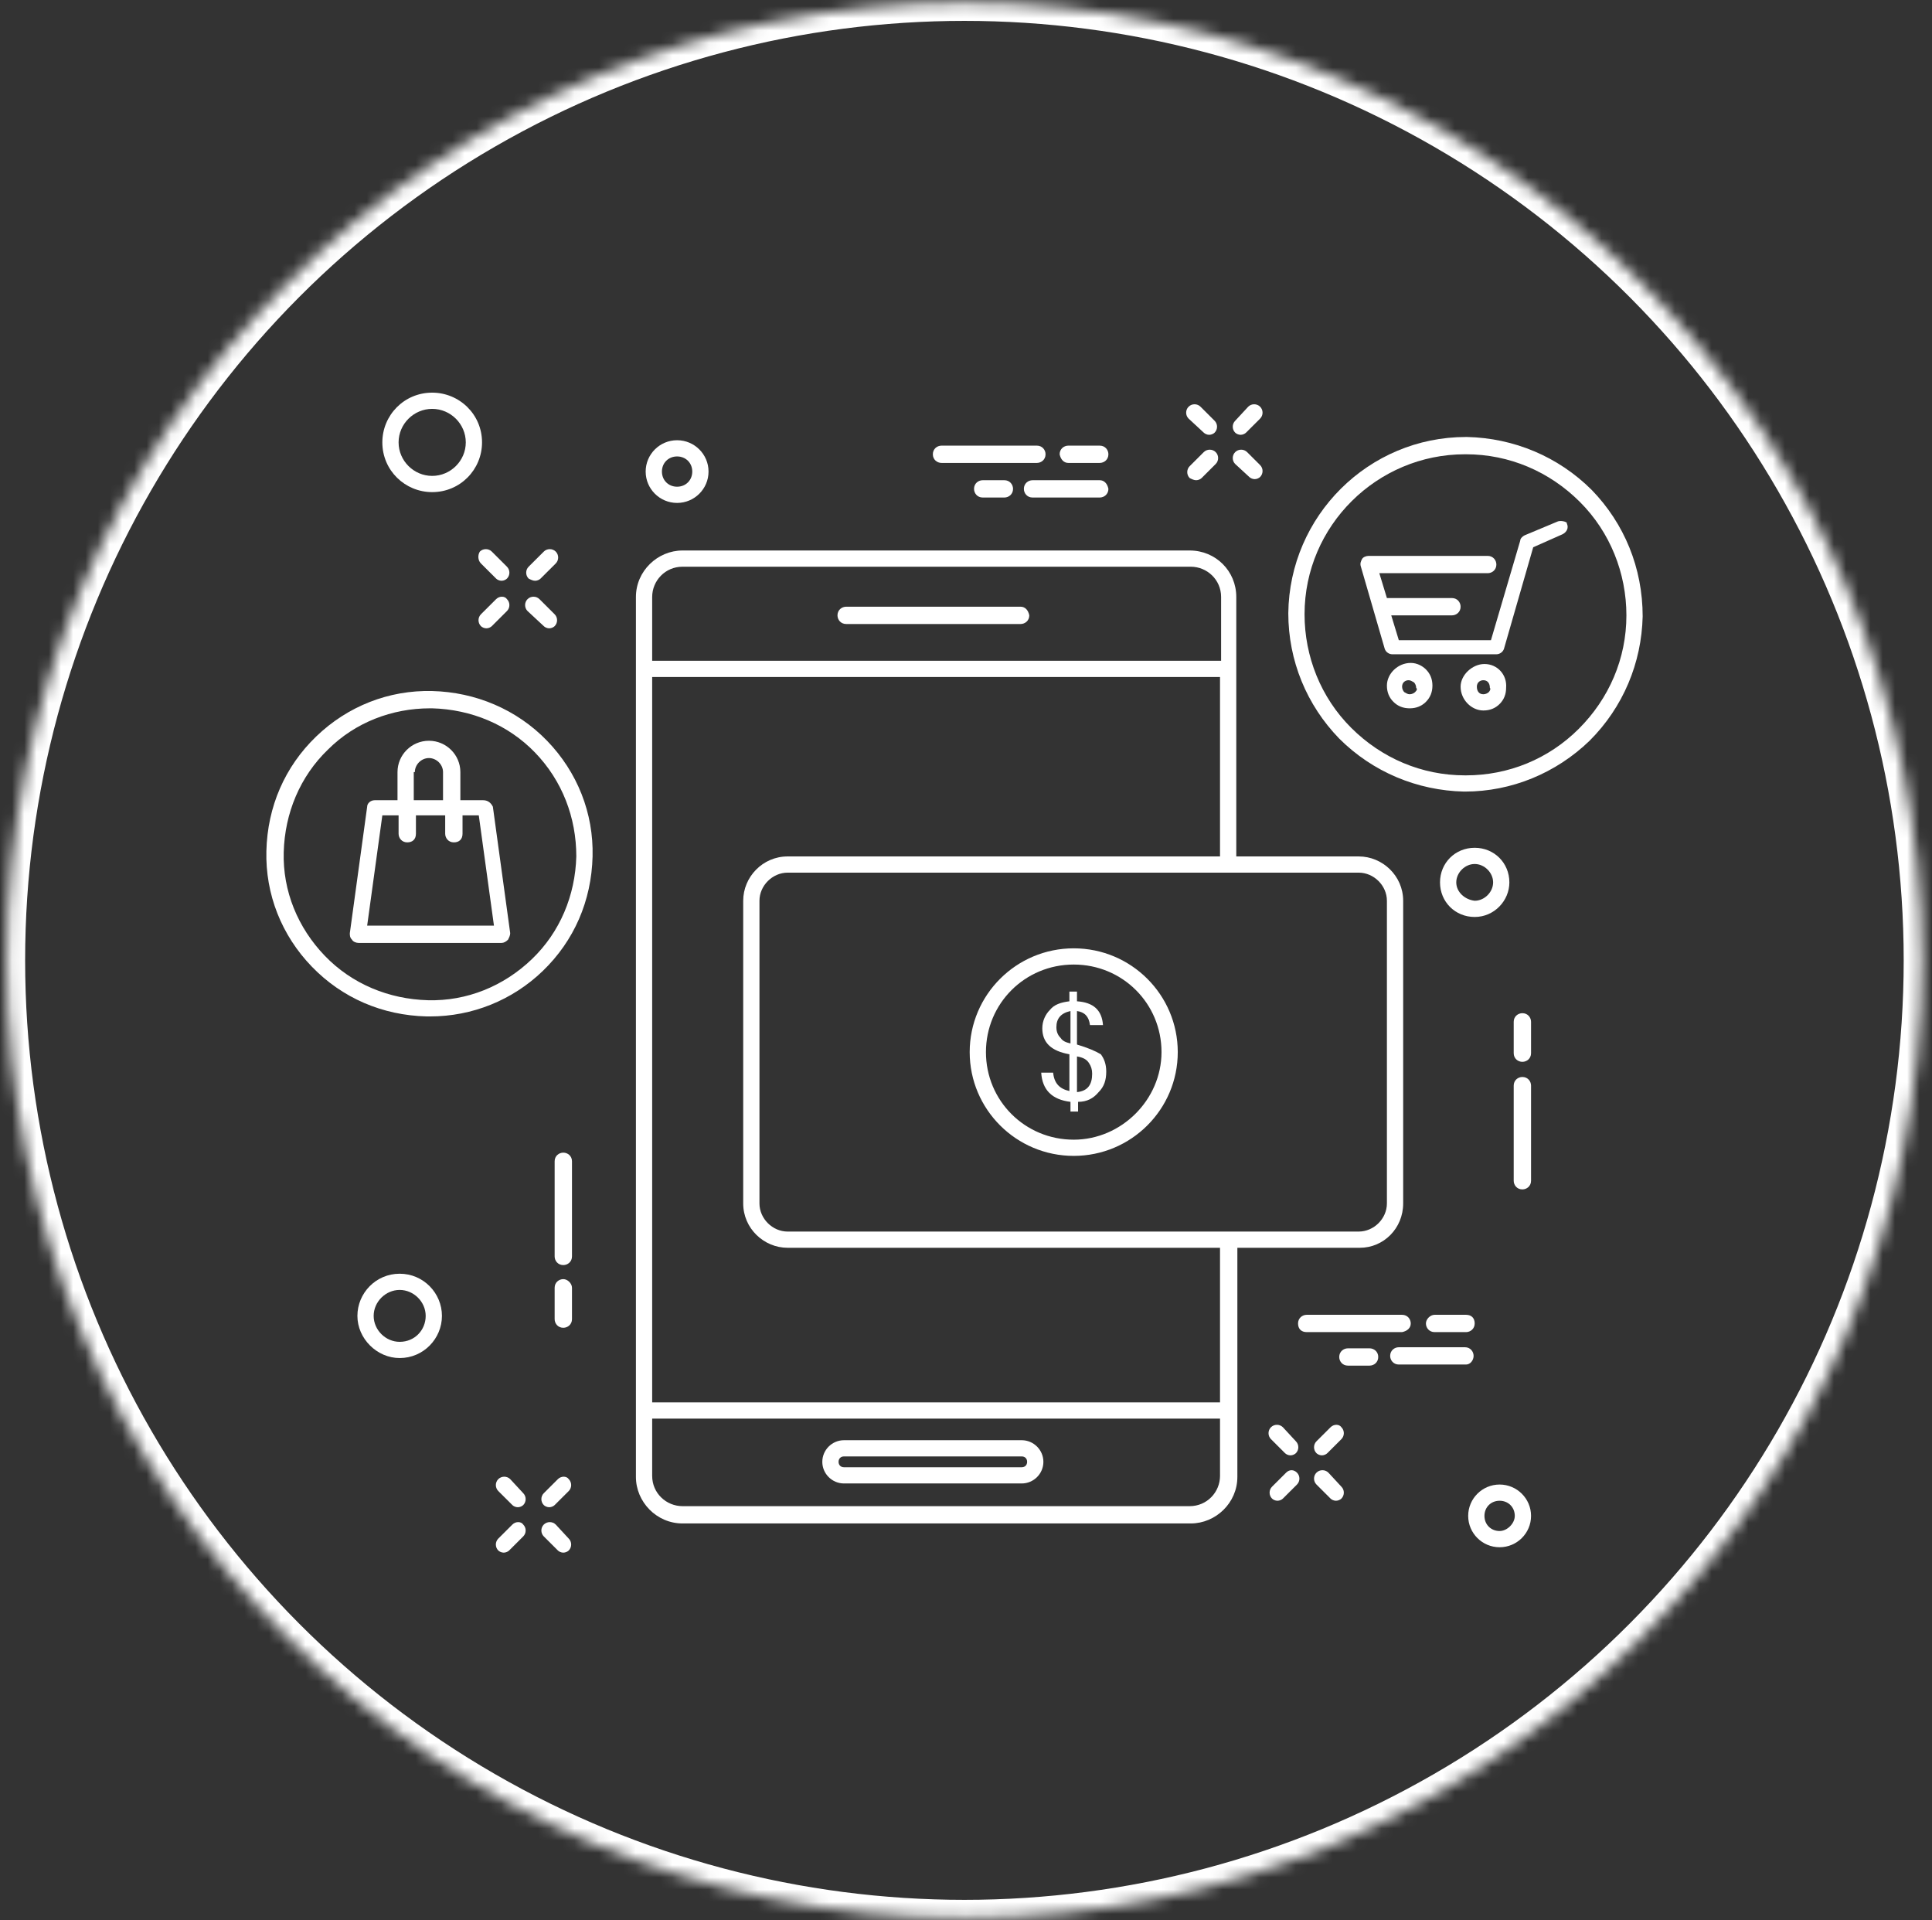 <?xml version="1.0" encoding="UTF-8"?>
<svg width="158px" height="157px" viewBox="0 0 158 157" version="1.1" xmlns="http://www.w3.org/2000/svg" xmlns:xlink="http://www.w3.org/1999/xlink">
    <rect x="0" y="0" width="158" height="157" fill="#333333" stroke="none"/>
    <!-- Generator: Sketch 42 (36781) - http://www.bohemiancoding.com/sketch -->
    <title>icon-digital transformation</title>
    <desc>Created with Sketch.</desc>
    <defs>
        <ellipse id="path-1" cx="78.392" cy="78.524" rx="78.315" ry="78.317"></ellipse>
        <mask id="mask-2" maskContentUnits="userSpaceOnUse" maskUnits="objectBoundingBox" x="0" y="0" width="156.63" height="156.635" fill="white">
            <use xlink:href="#path-1"></use>
        </mask>
    </defs>
    <g id="Mobile---320px" stroke="none" stroke-width="1" fill="none" fill-rule="evenodd">
        <g id="digitalml---Mobile-Homepage" transform="translate(-81, -3350)">
            <g id="Group-14" transform="translate(-878, 3035)">
                <g id="Digital-Transformation" transform="translate(909, 315)">
                    <g transform="translate(50.478, 0)" id="icon-digital-transformation">
                        <g>
                            <use id="Oval-4" stroke="#FFFFFF" mask="url(#mask-2)" stroke-width="3" xlink:href="#path-1"></use>
                            <path d="M38.854,46.072 L40.095,47.309 C40.184,47.398 40.361,47.486 40.538,47.486 C40.716,47.486 40.893,47.398 40.981,47.309 C41.247,47.044 41.247,46.602 40.981,46.337 L39.741,45.099 C39.475,44.834 39.032,44.834 38.766,45.099 C38.589,45.364 38.589,45.806 38.854,46.072 Z" id="Shape" fill="#FFFFFF"></path>
                            <path d="M43.995,51.198 C44.083,51.287 44.261,51.375 44.438,51.375 C44.615,51.375 44.792,51.287 44.881,51.198 C45.147,50.933 45.147,50.491 44.881,50.226 L43.64,48.989 C43.374,48.723 42.931,48.723 42.665,48.989 C42.399,49.254 42.399,49.696 42.665,49.961 L43.995,51.198 Z" id="Shape" fill="#FFFFFF"></path>
                            <path d="M40.095,48.989 L38.854,50.226 C38.589,50.491 38.589,50.933 38.854,51.198 C38.943,51.287 39.12,51.375 39.298,51.375 C39.475,51.375 39.652,51.287 39.741,51.198 L40.981,49.961 C41.247,49.696 41.247,49.254 40.981,48.989 C40.804,48.723 40.361,48.723 40.095,48.989 Z" id="Shape" fill="#FFFFFF"></path>
                            <path d="M43.286,47.486 C43.463,47.486 43.64,47.398 43.729,47.309 L44.97,46.072 C45.235,45.806 45.235,45.364 44.97,45.099 C44.704,44.834 44.261,44.834 43.995,45.099 L42.754,46.337 C42.488,46.602 42.488,47.044 42.754,47.309 C42.931,47.398 43.108,47.486 43.286,47.486 Z" id="Shape" fill="#FFFFFF"></path>
                            <path d="M34.866,40.238 C37.171,40.238 38.943,38.381 38.943,36.172 C38.943,33.873 37.082,32.105 34.866,32.105 C32.562,32.105 30.79,33.962 30.79,36.172 C30.79,38.47 32.651,40.238 34.866,40.238 Z M34.866,33.431 C36.373,33.431 37.614,34.669 37.614,36.172 C37.614,37.674 36.373,38.912 34.866,38.912 C33.36,38.912 32.119,37.674 32.119,36.172 C32.119,34.669 33.36,33.431 34.866,33.431 Z" id="Shape" fill="#FFFFFF"></path>
                            <path d="M32.208,104.146 C30.258,104.146 28.751,105.737 28.751,107.594 C28.751,109.45 30.346,111.041 32.208,111.041 C34.157,111.041 35.664,109.45 35.664,107.594 C35.664,105.737 34.157,104.146 32.208,104.146 Z M32.208,109.715 C31.055,109.715 30.081,108.743 30.081,107.594 C30.081,106.445 31.055,105.472 32.208,105.472 C33.36,105.472 34.335,106.445 34.335,107.594 C34.335,108.743 33.448,109.715 32.208,109.715 Z" id="Shape" fill="#FFFFFF"></path>
                            <path d="M82.989,49.607 L68.721,49.607 C68.366,49.607 68.012,49.873 68.012,50.315 C68.012,50.668 68.278,51.022 68.721,51.022 L82.989,51.022 C83.344,51.022 83.698,50.756 83.698,50.315 C83.61,49.873 83.344,49.607 82.989,49.607 Z" id="Shape" fill="#FFFFFF"></path>
                            <path d="M114.274,98.401 L114.274,73.65 C114.274,71.617 112.59,70.026 110.64,70.026 L100.626,70.026 L100.626,48.812 C100.626,46.69 98.942,45.011 96.815,45.011 L55.339,45.011 C53.3,45.011 51.528,46.69 51.528,48.812 L51.528,120.764 C51.528,122.797 53.212,124.565 55.339,124.565 L96.903,124.565 C98.942,124.565 100.714,122.886 100.714,120.764 L100.714,102.025 L110.729,102.025 C112.679,102.025 114.274,100.434 114.274,98.401 Z M52.857,48.812 C52.857,47.486 53.921,46.337 55.339,46.337 L96.903,46.337 C98.233,46.337 99.385,47.398 99.385,48.812 L99.385,54.027 L52.857,54.027 L52.857,48.812 Z M99.296,120.676 C99.296,122.002 98.233,123.151 96.815,123.151 L55.339,123.151 C54.009,123.151 52.857,122.09 52.857,120.676 L52.857,115.991 L99.296,115.991 L99.296,120.676 Z M99.296,114.665 L52.857,114.665 L52.857,55.353 L99.296,55.353 L99.296,70.026 L63.935,70.026 C61.897,70.026 60.302,71.706 60.302,73.65 L60.302,98.401 C60.302,100.434 61.985,102.025 63.935,102.025 L99.296,102.025 L99.296,114.665 Z M63.935,100.699 C62.694,100.699 61.631,99.638 61.631,98.401 L61.631,73.65 C61.631,72.413 62.694,71.352 63.935,71.352 L100.626,71.352 L110.64,71.352 C111.881,71.352 112.944,72.413 112.944,73.65 L112.944,98.401 C112.944,99.638 111.881,100.699 110.64,100.699 L63.935,100.699 Z" id="Shape" fill="#FFFFFF"></path>
                            <path d="M87.332,77.54 C82.635,77.54 78.824,81.341 78.824,86.026 C78.824,90.71 82.635,94.511 87.332,94.511 C92.029,94.511 95.84,90.71 95.84,86.026 C95.84,81.341 92.029,77.54 87.332,77.54 Z M87.332,93.186 C83.344,93.186 80.153,90.003 80.153,86.026 C80.153,82.048 83.344,78.866 87.332,78.866 C91.32,78.866 94.511,82.048 94.511,86.026 C94.511,89.915 91.231,93.186 87.332,93.186 Z" id="Shape" fill="#FFFFFF"></path>
                            <path d="M34.866,56.502 C31.321,56.414 27.954,57.74 25.384,60.215 C22.813,62.69 21.395,65.96 21.307,69.584 C21.218,73.12 22.548,76.479 25.029,79.043 C27.511,81.606 30.79,83.02 34.423,83.109 L34.689,83.109 C38.145,83.109 41.425,81.783 43.906,79.396 C46.476,76.921 47.894,73.65 47.983,70.026 C48.071,66.491 46.742,63.132 44.261,60.568 C41.779,58.005 38.411,56.59 34.866,56.502 Z M46.653,70.026 C46.565,73.209 45.324,76.214 43.02,78.424 C40.716,80.634 37.702,81.871 34.512,81.783 C31.321,81.694 28.308,80.457 26.093,78.159 C23.877,75.86 22.636,72.855 22.725,69.673 C22.813,66.491 24.054,63.485 26.358,61.275 C28.574,59.066 31.587,57.916 34.689,57.916 L34.866,57.916 C38.057,58.005 41.07,59.242 43.286,61.541 C45.501,63.839 46.653,66.844 46.653,70.026 L46.653,70.026 Z" id="Shape" fill="#FFFFFF"></path>
                            <path d="M129.695,40.061 C126.947,37.321 123.314,35.818 119.503,35.73 L119.414,35.73 C111.438,35.73 104.968,42.182 104.88,50.138 C104.88,54.027 106.386,57.651 109.045,60.391 C111.792,63.132 115.426,64.634 119.237,64.723 L119.325,64.723 C123.136,64.723 126.77,63.22 129.517,60.568 C132.265,57.828 133.771,54.204 133.86,50.403 C133.86,46.425 132.353,42.801 129.695,40.061 Z M128.631,59.596 C126.15,62.071 122.87,63.397 119.414,63.397 L119.325,63.397 C115.78,63.397 112.501,61.983 110.02,59.507 C107.538,57.032 106.209,53.673 106.209,50.226 C106.209,42.978 112.147,37.144 119.325,37.144 L119.414,37.144 C122.959,37.144 126.238,38.558 128.72,41.033 C131.201,43.508 132.53,46.867 132.53,50.315 C132.53,53.85 131.112,57.121 128.631,59.596 Z" id="Shape" fill="#FFFFFF"></path>
                            <path d="M126.947,42.624 L124.2,43.773 C124.023,43.862 123.845,44.039 123.845,44.215 L121.452,52.348 L113.919,52.348 L113.299,50.315 L118.262,50.315 C118.616,50.315 118.971,50.049 118.971,49.607 C118.971,49.254 118.705,48.9 118.262,48.9 L118.262,48.9 L112.944,48.9 L112.944,48.9 L112.324,46.867 L121.187,46.867 C121.541,46.867 121.896,46.602 121.896,46.16 C121.896,45.806 121.63,45.453 121.187,45.453 L121.187,45.453 L111.438,45.453 C111.261,45.453 110.995,45.541 110.906,45.718 C110.817,45.895 110.729,46.072 110.817,46.337 L112.767,53.055 C112.856,53.32 113.122,53.497 113.388,53.497 L113.388,53.497 L121.896,53.497 C122.161,53.497 122.427,53.32 122.516,53.055 L124.909,44.746 L127.302,43.685 C127.656,43.508 127.833,43.155 127.656,42.801 C127.745,42.713 127.302,42.536 126.947,42.624 Z" id="Shape" fill="#FFFFFF"></path>
                            <path d="M120.921,54.292 C119.946,54.292 118.971,55.176 118.971,56.149 C118.971,57.209 119.857,58.093 120.832,58.093 L120.832,58.093 C121.364,58.093 121.807,57.916 122.161,57.563 C122.516,57.209 122.693,56.767 122.693,56.237 L122.693,56.237 C122.782,55.176 121.984,54.292 120.921,54.292 Z M121.275,56.59 C121.187,56.679 121.009,56.767 120.832,56.767 C120.478,56.767 120.3,56.502 120.3,56.149 C120.3,55.795 120.566,55.618 120.832,55.618 L120.832,55.618 C121.187,55.618 121.364,55.883 121.364,56.237 C121.452,56.325 121.364,56.502 121.275,56.59 Z" id="Shape" fill="#FFFFFF"></path>
                            <path d="M114.894,54.204 L114.894,54.204 C113.831,54.204 112.944,55.088 112.944,56.06 C112.944,56.59 113.122,57.032 113.476,57.386 C113.831,57.74 114.274,57.916 114.806,57.916 L114.806,57.916 C115.337,57.916 115.78,57.74 116.135,57.386 C116.489,57.032 116.667,56.59 116.667,56.06 C116.667,55.53 116.489,55.088 116.135,54.734 C115.869,54.469 115.426,54.204 114.894,54.204 Z M115.249,56.59 C115.16,56.679 114.983,56.767 114.806,56.767 C114.628,56.767 114.54,56.679 114.362,56.59 C114.274,56.502 114.185,56.325 114.185,56.149 C114.185,55.795 114.451,55.618 114.717,55.618 C114.894,55.618 114.983,55.707 115.16,55.795 C115.249,55.883 115.337,56.06 115.337,56.237 C115.426,56.325 115.426,56.414 115.249,56.59 Z" id="Shape" fill="#FFFFFF"></path>
                            <path d="M97.967,35.376 C98.056,35.464 98.233,35.553 98.41,35.553 C98.587,35.553 98.765,35.464 98.853,35.376 C99.119,35.111 99.119,34.669 98.853,34.404 L97.701,33.255 C97.435,32.989 96.992,32.989 96.726,33.255 C96.46,33.52 96.46,33.962 96.726,34.227 L97.967,35.376 Z" id="Shape" fill="#FFFFFF"></path>
                            <path d="M101.689,39 C101.778,39.089 101.955,39.177 102.132,39.177 C102.31,39.177 102.487,39.089 102.575,39 C102.841,38.735 102.841,38.293 102.575,38.028 L101.512,36.967 C101.246,36.702 100.803,36.702 100.537,36.967 C100.271,37.232 100.271,37.674 100.537,37.939 L101.689,39 Z" id="Shape" fill="#FFFFFF"></path>
                            <path d="M97.347,39.265 C97.524,39.265 97.701,39.177 97.79,39.089 L98.942,37.939 C99.208,37.674 99.208,37.232 98.942,36.967 C98.676,36.702 98.233,36.702 97.967,36.967 L96.815,38.116 C96.549,38.381 96.549,38.823 96.815,39.089 C96.992,39.177 97.169,39.265 97.347,39.265 Z" id="Shape" fill="#FFFFFF"></path>
                            <path d="M100.98,35.553 C101.157,35.553 101.335,35.464 101.423,35.376 L102.575,34.227 C102.841,33.962 102.841,33.52 102.575,33.255 C102.31,32.989 101.866,32.989 101.601,33.255 L100.537,34.404 C100.271,34.669 100.271,35.111 100.537,35.376 C100.626,35.464 100.803,35.553 100.98,35.553 Z" id="Shape" fill="#FFFFFF"></path>
                            <path d="M104.437,116.698 C104.171,116.433 103.728,116.433 103.462,116.698 C103.196,116.963 103.196,117.405 103.462,117.671 L104.614,118.82 C104.702,118.908 104.88,118.997 105.057,118.997 C105.234,118.997 105.411,118.908 105.5,118.82 C105.766,118.555 105.766,118.113 105.5,117.847 L104.437,116.698 Z" id="Shape" fill="#FFFFFF"></path>
                            <path d="M108.159,120.411 C107.893,120.146 107.45,120.146 107.184,120.411 C106.918,120.676 106.918,121.118 107.184,121.383 L108.336,122.532 C108.425,122.621 108.602,122.709 108.779,122.709 C108.956,122.709 109.134,122.621 109.222,122.532 C109.488,122.267 109.488,121.825 109.222,121.56 L108.159,120.411 Z" id="Shape" fill="#FFFFFF"></path>
                            <path d="M104.702,120.411 L103.55,121.56 C103.284,121.825 103.284,122.267 103.55,122.532 C103.639,122.621 103.816,122.709 103.993,122.709 C104.171,122.709 104.348,122.621 104.437,122.532 L105.589,121.383 C105.855,121.118 105.855,120.676 105.589,120.411 C105.323,120.146 104.968,120.146 104.702,120.411 Z" id="Shape" fill="#FFFFFF"></path>
                            <path d="M108.336,116.698 L107.184,117.847 C106.918,118.113 106.918,118.555 107.184,118.82 C107.273,118.908 107.45,118.997 107.627,118.997 C107.804,118.997 107.982,118.908 108.07,118.82 L109.222,117.671 C109.488,117.405 109.488,116.963 109.222,116.698 C109.045,116.433 108.602,116.433 108.336,116.698 Z" id="Shape" fill="#FFFFFF"></path>
                            <path d="M41.247,120.941 C40.981,120.676 40.538,120.676 40.272,120.941 C40.007,121.206 40.007,121.648 40.272,121.914 L41.425,123.063 C41.513,123.151 41.69,123.239 41.868,123.239 C42.045,123.239 42.222,123.151 42.311,123.063 C42.577,122.797 42.577,122.355 42.311,122.09 L41.247,120.941 Z" id="Shape" fill="#FFFFFF"></path>
                            <path d="M44.97,124.654 C44.704,124.389 44.261,124.389 43.995,124.654 C43.729,124.919 43.729,125.361 43.995,125.626 L45.147,126.775 C45.235,126.864 45.413,126.952 45.59,126.952 C45.767,126.952 45.944,126.864 46.033,126.775 C46.299,126.51 46.299,126.068 46.033,125.803 L44.97,124.654 Z" id="Shape" fill="#FFFFFF"></path>
                            <path d="M41.425,124.654 L40.272,125.803 C40.007,126.068 40.007,126.51 40.272,126.775 C40.361,126.864 40.538,126.952 40.716,126.952 C40.893,126.952 41.07,126.864 41.159,126.775 L42.311,125.626 C42.577,125.361 42.577,124.919 42.311,124.654 C42.134,124.389 41.69,124.389 41.425,124.654 Z" id="Shape" fill="#FFFFFF"></path>
                            <path d="M45.147,120.941 L43.995,122.09 C43.729,122.355 43.729,122.797 43.995,123.063 C44.083,123.151 44.261,123.239 44.438,123.239 C44.615,123.239 44.792,123.151 44.881,123.063 L46.033,121.914 C46.299,121.648 46.299,121.206 46.033,120.941 C45.856,120.676 45.413,120.676 45.147,120.941 Z" id="Shape" fill="#FFFFFF"></path>
                            <path d="M54.895,41.122 C56.313,41.122 57.466,39.972 57.466,38.558 C57.466,37.144 56.313,35.995 54.895,35.995 C53.477,35.995 52.325,37.144 52.325,38.558 C52.325,39.972 53.477,41.122 54.895,41.122 Z M54.895,37.321 C55.604,37.321 56.136,37.851 56.136,38.558 C56.136,39.265 55.604,39.796 54.895,39.796 C54.186,39.796 53.655,39.265 53.655,38.558 C53.655,37.851 54.186,37.321 54.895,37.321 Z" id="Shape" fill="#FFFFFF"></path>
                            <path d="M122.161,121.383 C120.743,121.383 119.591,122.532 119.591,123.947 C119.591,125.361 120.743,126.51 122.161,126.51 C123.579,126.51 124.732,125.361 124.732,123.947 C124.732,122.532 123.579,121.383 122.161,121.383 Z M122.161,125.184 C121.452,125.184 120.921,124.654 120.921,123.947 C120.921,123.239 121.452,122.709 122.161,122.709 C122.87,122.709 123.402,123.239 123.402,123.947 C123.402,124.565 122.782,125.184 122.161,125.184 Z" id="Shape" fill="#FFFFFF"></path>
                            <path d="M122.959,72.148 C122.959,70.557 121.718,69.319 120.123,69.319 C118.528,69.319 117.287,70.557 117.287,72.148 C117.287,73.739 118.528,74.976 120.123,74.976 C121.718,74.976 122.959,73.65 122.959,72.148 Z M118.616,72.148 C118.616,71.352 119.325,70.645 120.123,70.645 C120.921,70.645 121.63,71.352 121.63,72.148 C121.63,72.943 120.921,73.65 120.123,73.65 C119.325,73.562 118.616,72.943 118.616,72.148 Z" id="Shape" fill="#FFFFFF"></path>
                            <path d="M45.59,94.246 C45.235,94.246 44.881,94.511 44.881,94.953 L44.881,102.732 C44.881,103.086 45.147,103.439 45.59,103.439 C45.944,103.439 46.299,103.174 46.299,102.732 L46.299,94.953 C46.299,94.511 45.944,94.246 45.59,94.246 Z" id="Shape" fill="#FFFFFF"></path>
                            <path d="M45.59,104.588 C45.235,104.588 44.881,104.854 44.881,105.295 L44.881,107.859 C44.881,108.212 45.147,108.566 45.59,108.566 C45.944,108.566 46.299,108.301 46.299,107.859 L46.299,105.295 C46.299,104.942 45.944,104.588 45.59,104.588 Z" id="Shape" fill="#FFFFFF"></path>
                            <path d="M123.314,96.544 C123.314,96.898 123.579,97.252 124.023,97.252 C124.377,97.252 124.732,96.986 124.732,96.544 L124.732,88.766 C124.732,88.412 124.466,88.059 124.023,88.059 C123.668,88.059 123.314,88.324 123.314,88.766 L123.314,96.544 Z" id="Shape" fill="#FFFFFF"></path>
                            <path d="M124.023,86.821 C124.377,86.821 124.732,86.556 124.732,86.114 L124.732,83.551 C124.732,83.197 124.466,82.843 124.023,82.843 C123.668,82.843 123.314,83.109 123.314,83.551 L123.314,86.114 C123.314,86.556 123.668,86.821 124.023,86.821 Z" id="Shape" fill="#FFFFFF"></path>
                            <path d="M76.52,37.851 L84.319,37.851 C84.673,37.851 85.028,37.586 85.028,37.144 C85.028,36.79 84.762,36.437 84.319,36.437 L76.52,36.437 C76.165,36.437 75.811,36.702 75.811,37.144 C75.811,37.586 76.165,37.851 76.52,37.851 Z" id="Shape" fill="#FFFFFF"></path>
                            <path d="M86.889,37.851 L89.459,37.851 C89.814,37.851 90.168,37.586 90.168,37.144 C90.168,36.79 89.902,36.437 89.459,36.437 L86.889,36.437 C86.534,36.437 86.18,36.702 86.18,37.144 C86.269,37.586 86.534,37.851 86.889,37.851 Z" id="Shape" fill="#FFFFFF"></path>
                            <path d="M89.459,39.265 L83.964,39.265 C83.61,39.265 83.255,39.53 83.255,39.972 C83.255,40.326 83.521,40.68 83.964,40.68 L89.459,40.68 C89.814,40.68 90.168,40.414 90.168,39.972 C90.079,39.53 89.814,39.265 89.459,39.265 Z" id="Shape" fill="#FFFFFF"></path>
                            <path d="M79.888,39.265 C79.533,39.265 79.179,39.53 79.179,39.972 C79.179,40.326 79.444,40.68 79.888,40.68 L81.66,40.68 C82.015,40.68 82.369,40.414 82.369,39.972 C82.369,39.619 82.103,39.265 81.66,39.265 L79.888,39.265 Z" id="Shape" fill="#FFFFFF"></path>
                            <path d="M114.894,108.212 C114.894,107.859 114.628,107.505 114.185,107.505 L106.386,107.505 C106.032,107.505 105.677,107.77 105.677,108.212 C105.677,108.654 105.943,108.92 106.386,108.92 L114.185,108.92 C114.628,108.831 114.894,108.566 114.894,108.212 Z" id="Shape" fill="#FFFFFF"></path>
                            <path d="M116.135,108.212 C116.135,108.566 116.401,108.92 116.844,108.92 L119.414,108.92 C119.769,108.92 120.123,108.654 120.123,108.212 C120.123,107.77 119.857,107.505 119.414,107.505 L116.844,107.505 C116.489,107.505 116.135,107.859 116.135,108.212 Z" id="Shape" fill="#FFFFFF"></path>
                            <path d="M120.034,110.864 C120.034,110.511 119.769,110.157 119.325,110.157 L113.919,110.157 C113.565,110.157 113.21,110.422 113.21,110.864 C113.21,111.218 113.476,111.571 113.919,111.571 L119.414,111.571 C119.769,111.571 120.034,111.218 120.034,110.864 Z" id="Shape" fill="#FFFFFF"></path>
                            <path d="M111.526,110.246 L109.754,110.246 C109.4,110.246 109.045,110.511 109.045,110.953 C109.045,111.306 109.311,111.66 109.754,111.66 L111.526,111.66 C111.881,111.66 112.235,111.395 112.235,110.953 C112.235,110.511 111.881,110.246 111.526,110.246 Z" id="Shape" fill="#FFFFFF"></path>
                            <path d="M87.598,85.407 L87.598,82.667 C88.218,82.755 88.573,83.109 88.661,83.816 L89.725,83.816 C89.636,82.578 88.927,81.96 87.598,81.871 L87.598,81.076 L86.978,81.076 L86.978,81.871 C86.269,81.96 85.737,82.136 85.382,82.578 C85.028,82.932 84.762,83.462 84.762,84.081 C84.762,85.23 85.471,85.937 86.978,86.202 L86.978,89.208 C86.18,89.031 85.737,88.589 85.648,87.705 L84.673,87.705 C84.762,89.119 85.56,89.915 87.066,90.092 L87.066,90.887 L87.687,90.887 L87.687,90.092 C88.396,90.092 88.927,89.827 89.37,89.296 C89.814,88.854 89.991,88.324 89.991,87.617 C89.991,86.998 89.814,86.556 89.548,86.202 C89.105,85.937 88.484,85.672 87.598,85.407 Z M87.066,85.318 C86.712,85.23 86.446,85.142 86.269,84.877 C86.091,84.7 85.914,84.435 85.914,83.993 C85.914,83.285 86.269,82.843 87.066,82.667 L87.066,85.318 L87.066,85.318 Z M87.598,89.296 L87.598,86.379 C88.13,86.468 88.396,86.644 88.573,86.91 C88.75,87.175 88.839,87.44 88.839,87.793 C88.839,88.677 88.484,89.208 87.598,89.296 Z" id="Shape" fill="#FFFFFF"></path>
                            <path d="M39.032,65.43 L37.171,65.43 L37.171,63.132 C37.171,61.717 36.018,60.568 34.6,60.568 C33.182,60.568 32.03,61.717 32.03,63.132 L32.03,65.43 L30.169,65.43 C29.815,65.43 29.549,65.695 29.549,65.96 L28.131,76.302 C28.131,76.479 28.131,76.656 28.308,76.833 C28.397,77.009 28.663,77.098 28.84,77.098 L40.538,77.098 C40.716,77.098 40.893,77.009 41.07,76.833 C41.159,76.656 41.247,76.479 41.247,76.302 L39.829,65.96 C39.652,65.607 39.386,65.43 39.032,65.43 Z M33.448,63.132 C33.448,62.513 33.98,61.983 34.6,61.983 C35.221,61.983 35.753,62.513 35.753,63.132 L35.753,65.43 L33.36,65.43 L33.36,63.132 L33.448,63.132 Z M29.549,75.684 L30.79,66.667 L32.119,66.667 L32.119,68.17 C32.119,68.524 32.385,68.877 32.828,68.877 C33.271,68.877 33.537,68.612 33.537,68.17 L33.537,66.667 L35.93,66.667 L35.93,68.17 C35.93,68.524 36.196,68.877 36.639,68.877 C37.082,68.877 37.348,68.612 37.348,68.17 L37.348,66.667 L38.677,66.667 L39.918,75.684 L29.549,75.684 Z" id="Shape" fill="#FFFFFF"></path>
                            <path d="M68.544,121.295 L83.078,121.295 C84.053,121.295 84.851,120.499 84.851,119.527 C84.851,118.555 84.053,117.759 83.078,117.759 L68.544,117.759 C67.569,117.759 66.771,118.555 66.771,119.527 C66.771,120.499 67.569,121.295 68.544,121.295 Z M68.544,119.085 L83.078,119.085 C83.344,119.085 83.521,119.262 83.521,119.527 C83.521,119.792 83.344,119.969 83.078,119.969 L68.544,119.969 C68.278,119.969 68.101,119.792 68.101,119.527 C68.101,119.262 68.278,119.085 68.544,119.085 Z" id="Shape" fill="#FFFFFF"></path>
                        </g>
                    </g>
                </g>
            </g>
        </g>
    </g>
</svg>